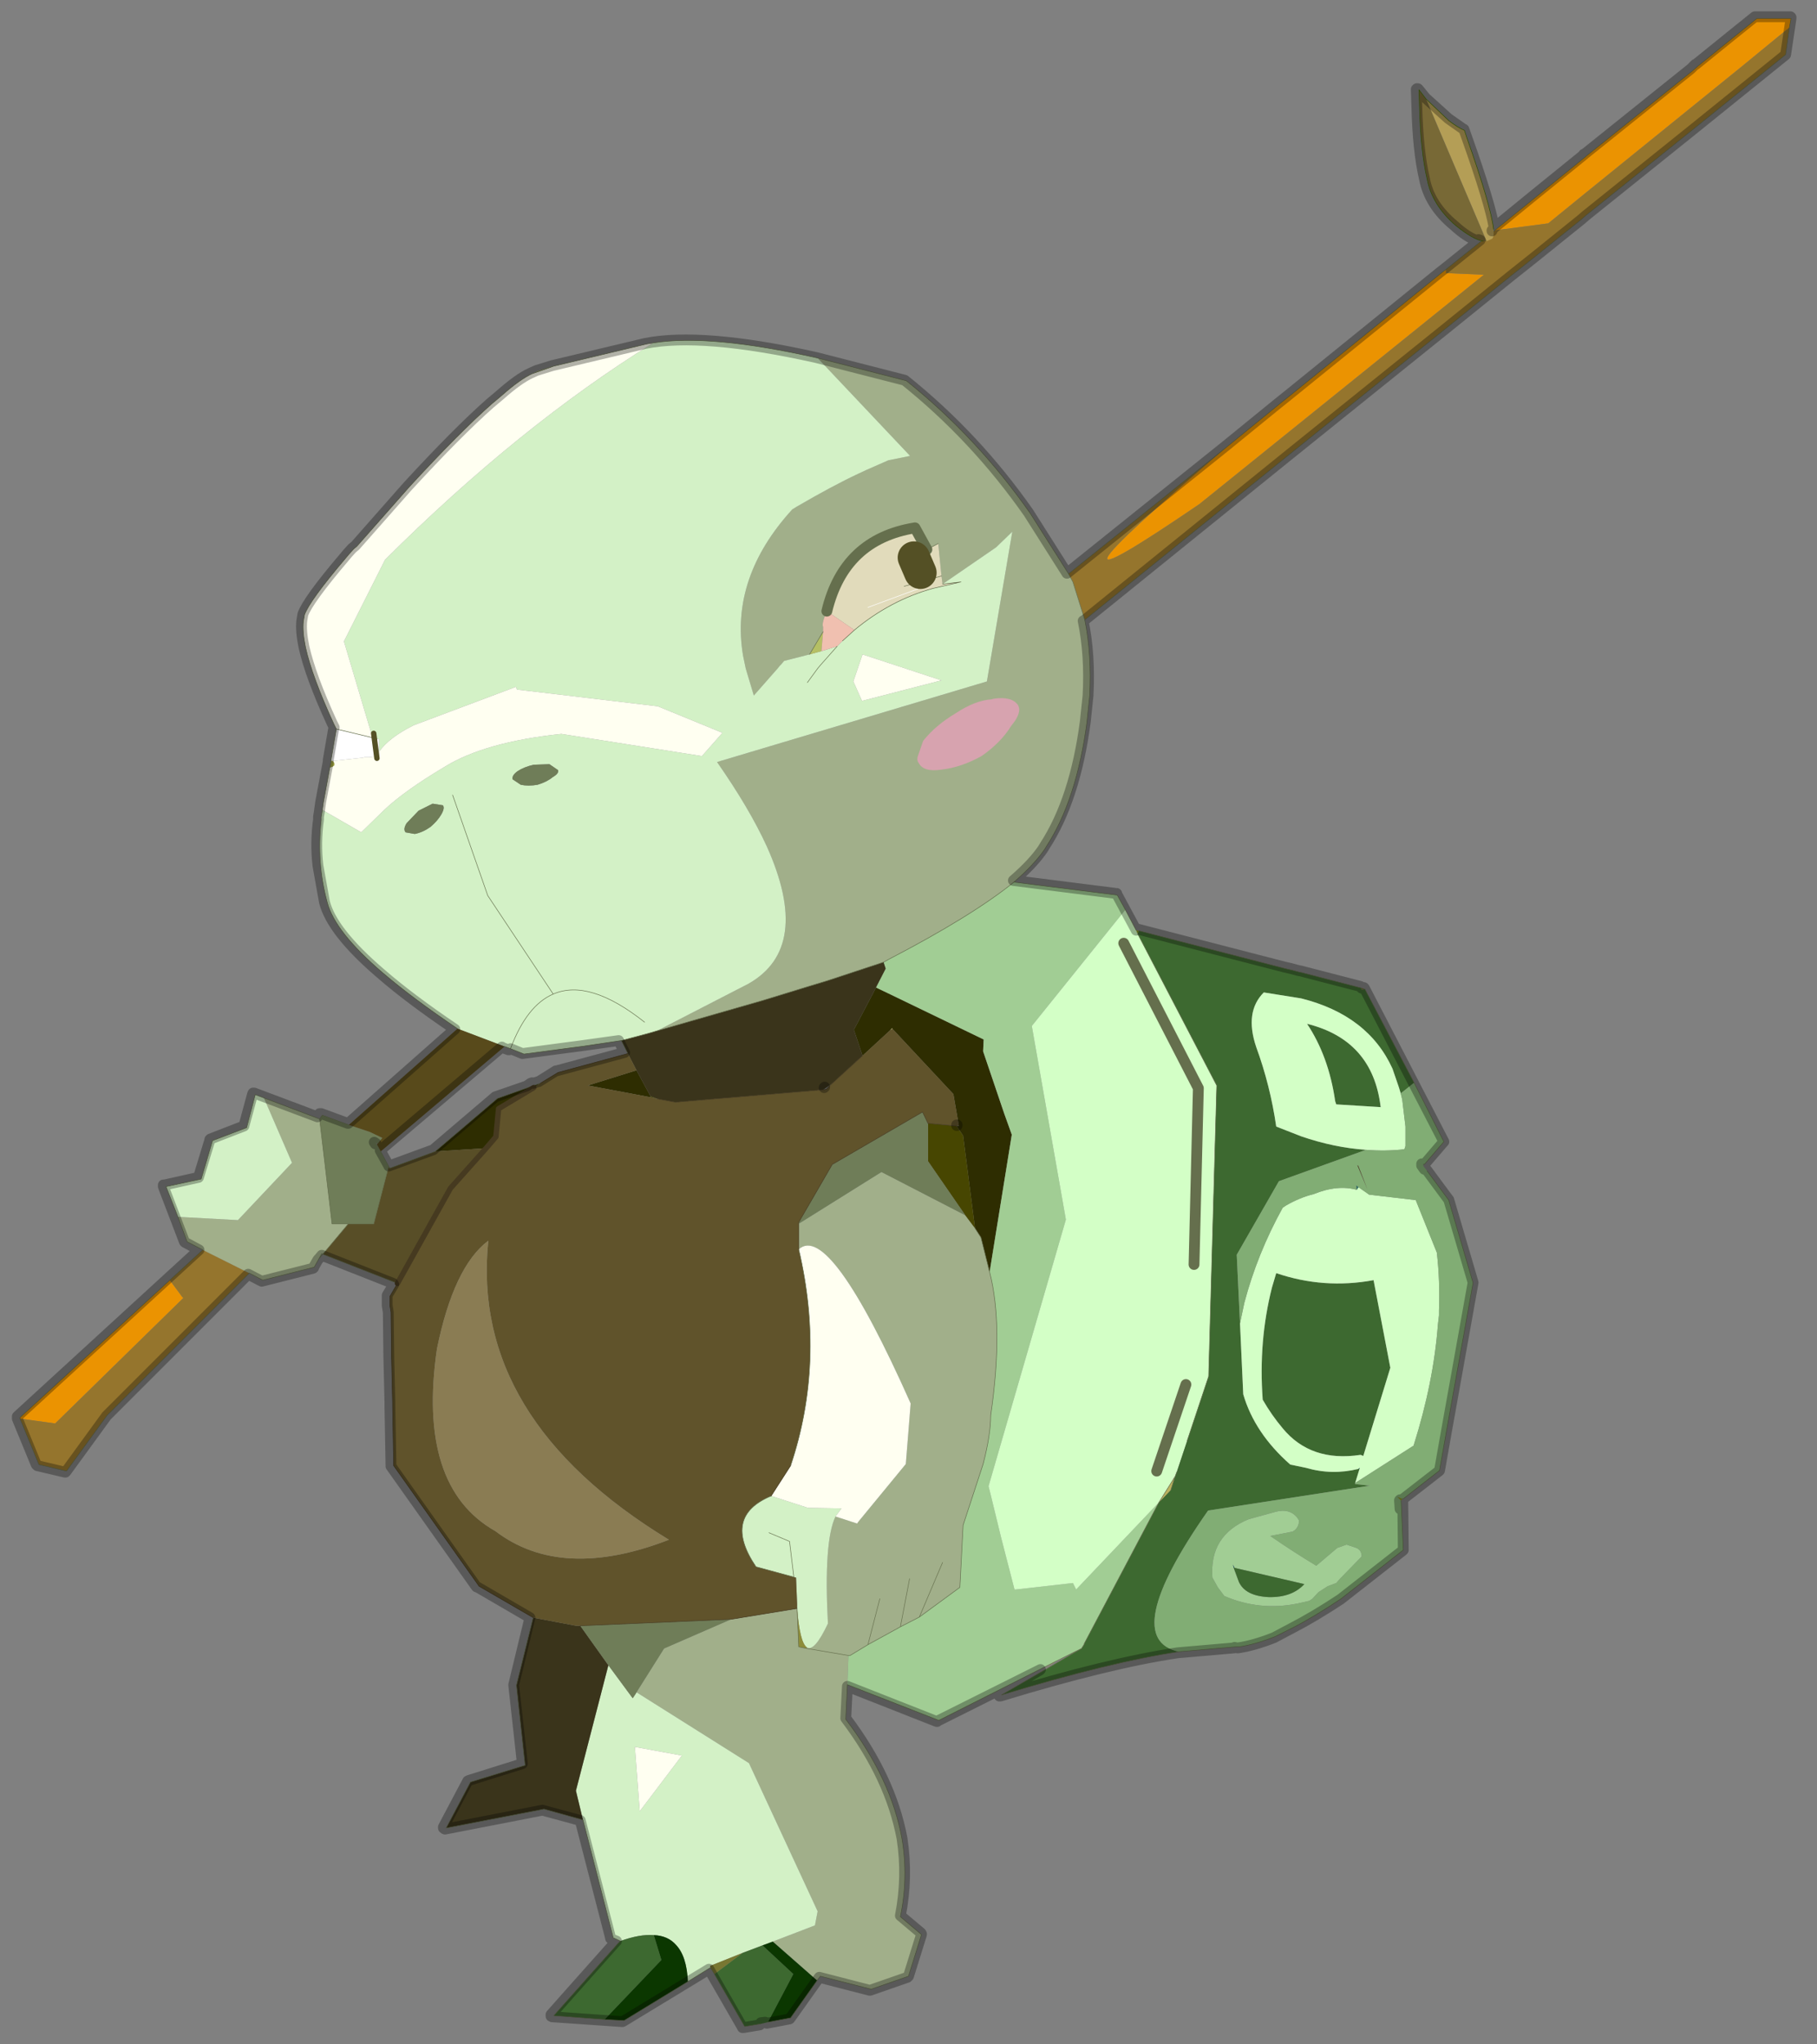 <svg width="168" height="189" xmlns="http://www.w3.org/2000/svg" xmlns:xlink="http://www.w3.org/1999/xlink"><rect width="100%" height="100%" fill="#808080" stroke="none"/><defs><g id="a"><path fill-rule="evenodd" fill="#eb9301" d="m72.55-204.8 3.7-3 4.75-3.85.05-.05 9.85-7.9.45-.4 3.4-2.75 2.05-1.65h3.15l-.15.85-1 .8-3.35 2.75L81-208.3l-3.5 2.85-4.95.65M-63.8-94.95v-.1l13.85-12.7 1.15 1.55.1.1-11.85 11.6-3.25-.45M47.8-184.8l4.85-3.95 1-.8 13.95-11.3.45-.35v.35l3.5.15-26.3 21.2Q27-167.05 47.8-184.8" transform="translate(192.55 294)"/><path fill-rule="evenodd" fill="#95752d" d="m99.8-223.55-.35 2.5-1.3 1.05-7.25 5.85-3.05 2.45-6.85 5.5-.4.35-4.35 3.5-2.2 1.75-6 4.85L53.7-184.2l-19.05 15.4-1.1-3.5-.4-.75L47.8-184.8q-20.8 17.75-2.55 5.3l26.3-21.2-3.5-.15v-.35l4.5-3.6 4.95-.65 3.5-2.85L95.45-220l3.35-2.75 1-.8M-42.6-108.4l-13.15 13.15-3.75 5.15-2.55-.6-1.75-4.25 3.25.45 11.85-11.6-.1-.1-1.15-1.55 3.05-2.8 4.3 2.15" transform="translate(192.55 294)"/><path fill-rule="evenodd" fill="#a1af8a" d="M34.65-168.8q.65 3.2.45 7.05l-.25 2.4q-.95 7.2-3.75 11.5l-.15.25q-.95 1.4-2.85 3.05-3.9 3.15-11.6 7.15l-.45.25-5.15 1.7-1.65.5-4.4 1.35-9.75 2.8 8.45-4.35q5.9-3.35 1.7-12.7-1.6-3.5-4.6-7.8l24.95-7.45 2.35-13.85-1.5 1.45-4.95 3.4-.1-.75-.3-3-1.05.55-1.1-2q-6.55 1.05-8.15 7.7-.5 1.15-.35 1.45v.45l-1.25 2.1-2.35.6-.25.3-.15.15-.2.25-1.1 1.25-1.1 1.25-.75-2.5-.25-1.2q-1.2-7.2 4.55-13.5l.4-.25q3.35-1.95 5.7-3.05l.75-.35 2.05-.9 2-.4L9.95-193l8.2 2.1q6.55 5.25 11.45 12.25l3.55 5.6.4.75 1.1 3.5M12.7-70.35l-.15 3.2q4.2 5.5 5.2 11.05.6 3.6-.15 7.2l1.95 1.65-1.2 3.85-3.45 1.2-4.7-1.2-.3.4-4.1-3.6 3.9-1.5.25-1.3L3.6-63.1l-10.4-6.55 2.55-4.05 6.2-2.7 6.1-1 .15 3.55.75.15v-.1q.7.45 1.95-2.2-.4-7.6.7-9.9l2 .65.1-.15 4.4-5.35.45-5.6Q11.05-113.2 8.2-110.6v-2.4h.05l7.6-4.75 7.75 4 .9 1.2.55.85.8 3.2q1.3 5.05.1 13.25 0 1.8-.7 4.5L23.4-85.1l-.3 5.75-3.75 2.75-1.75.9-3 1.65-1.65 1h-.15l-.1 2.7m-48.85-39.4-.45.8-4.75 1.2-1.25-.65-4.3-2.15-1.45-.75-.85-2.3 5.55.3 5-5.3-2.6-6 5.15 1.95 1.15 9.7h1.5l-2.35 2.8-.1-.05-.25.45m48.95 36.7-3.85-.65 3.85.65m5.65-7.1-.85 4.45.85-4.45m3.05-1.5-2.15 5.05 2.15-5.05m-5.8 3.35-1.1 4.25 1.1-4.25" transform="translate(192.55 294)"/><path fill-rule="evenodd" fill="#d3f1c6" d="m.05-44.2-2.1 1.3q-.1-2.35-1.1-3.4-.75-.85-2.05-.9-1.3-.1-3.1.55l-.1-.05-.55-.25-2.8-10.9-.65-2.7 3-11.6 2.25 3.05.3-.45.05-.1L3.6-63.1l6.35 13.7-.25 1.3-3.9 1.5-.95.35-1.85.7-3 1.2.05.15m-49.25-69.4-1.1-2.8 3.25-.7 1.05-3.55 3.15-1.2.8-3.05.8.3 2.6 6-5 5.3-5.55-.3m25.85-17.4q-4.15-2.8-6.9-5.15-4.45-3.8-5.15-6.55-1-3.65-.55-7.6v-.25l.1-.6v-.05h.05l3.55 2.05 2.1-2.05q1.9-1.8 5.6-4 3.7-2.3 10.8-3.05l13 2.05 1.9-2.15-5.85-2.4-.1-.05-13.05-1.55.95-.45-.95.45-.1-.25-9.45 3.55q-2.3 1.15-3.2 2.45v-1.15l-.2-.05-.4-.1-2.65-8.9 3.8-7.55q12.4-12.35 24.8-20.05 5.25-.85 15.2 1.4l8.55 9.05-2 .4-2.05.9-.75.35q-2.35 1.1-5.7 3.05l-.4.25q-5.75 6.3-4.55 13.5l.25 1.2.75 2.5 1.1-1.25 1.1-1.25.2-.25.15-.15.25-.3 2.35-.6 1.1-.3 1.45-.45.5-.5 1.1-1q3.3-2.75 7.25-3.85l2.6-.6-1.7.2 4.95-3.4 1.5-1.45-2.35 13.85-24.95 7.45q3 4.3 4.6 7.8 4.2 9.35-1.7 12.7l-8.45 4.35-.85.25-2.45.65-3.7.55-1.15.15-4.15.55-1.25-.5-.55-.2-4.35-1.65M9-163l.95-1.3.25-.3 1.55-1.75-1.55 1.75-.25.3L9-163m4.25-.1.8 1.8 7.35-1.9-7.3-2.4-.85 2.5m-28.1 7.65-1.45.05q-.9.2-1.5.6-.55.4-.45.75l.75.5q.7.15 1.55 0 .85-.25 1.4-.7.6-.35.5-.65l-.8-.55m8.8 23.85q-5.1-4.05-8.45-2.6l-6.05-9.1-3.25-9.3 3.25 9.3 6.05 9.1q3.35-1.45 8.45 2.6M11.6-85.9q-1.1 2.3-.7 9.9-1.25 2.65-1.95 2.2-.65-.45-.9-3.6v-.4l-.1-2.45-.2-.05-.4-3.3-1.9-.8 1.9.8.4 3.3-3.5-.95Q1.1-85.9 5.65-87.8l3.4 1.1 3.1.05-.55.75m-26.1-48.3q-2.45 1.05-3.95 5.05 1.5-4 3.95-5.05m-10.35-16.6q.35-.6.15-.85l-.95-.15-1.3.65-1.1 1.15q-.35.55-.1.85l.85.15q.75-.15 1.45-.65.65-.55 1-1.15m17.9 86.2.45 5.95 3.9-5.15-4.35-.8" transform="translate(192.55 294)"/><path fill-rule="evenodd" fill="#e1dbbb" d="M10.8-169.6q1.6-6.65 8.15-7.7l1.1 2 1.05-.55.3 3 .1.75 1.7-.2-2.6.6q-3.95 1.1-7.25 3.85l-2.55-1.75m7.15-2.3 3.45-.95-3.45.95" transform="translate(192.55 294)"/><path fill-rule="evenodd" fill="#fffff1" d="m-35.85-151.2.1-.7.6-3.25q.7-.15.25-.6l2.8-.3.15-.05h.4l.95-.1v-.4q.9-1.3 3.2-2.45l9.45-3.55.1.25 13.05 1.55.1.05 5.85 2.4-1.9 2.15-13-2.05q-7.1.75-10.8 3.05-3.7 2.2-5.6 4l-2.1 2.05-3.55-2.05h-.05m1.3-7.5-.2-.4-.05-.1q-2-4.35-2.6-7.05-.3-1.45-.2-2.4l.1-.6q.45-1.3 3.85-5.3l.25-.3.45-.5.3-.25 4.85-5.5q4.6-5 7.6-7.65l.95-.8q1.7-1.5 2.8-2l2-.7 8.6-2.05.6-.1q-12.4 7.7-24.8 20.05l-3.8 7.55 2.65 8.9-3.35-.8m47.8-4.4.85-2.5 7.3 2.4-7.35 1.9-.8-1.8M8.2-110.6q2.85-2.6 10.35 14.25l-.45 5.6-4.4 5.35-.1.15-2-.65.55-.75-3.1-.05-3.4-1.1 1.8-2.8q3.2-9.55.75-20m-15.15 46 4.35.8-3.9 5.15-.45-5.95" transform="translate(192.55 294)"/><path fill-rule="evenodd" fill="#b5bf64" d="m-16.45-191.55.55-.25 1.45-.45-2 .7M9.2-165.6l1.25-2.1-.15 1.8-1.1.3" transform="translate(192.55 294)"/><path fill-rule="evenodd" fill="#a3a745" d="m-35.15-155.15.1-.5.15-.1q.45.45-.25.6m17.3-7.2.95-.45-.95.45" transform="translate(192.55 294)"/><path fill-rule="evenodd" fill="#f0c0b0" d="M10.45-167.7v-.45q-.15-.3.35-1.45l2.55 1.75-1.1 1-.5.5-1.45.45.15-1.8" transform="translate(192.55 294)"/><path fill-rule="evenodd" fill="#2e2d01" d="m15.35-134.8 1.05.5 8.9 4.3-.05 1.1 1.95 5.75.7 1.95-2.05 12.7-.8-3.2-.55-.85-1.1-8.55-.6-.9h.2v-.05l-.5-2.9-5.65-6.05v-.05l-.2.2-2.55 2.35-.8-2.4 2.05-3.9m-31.05 8.85-.6.4-3.25 1.95-.25 2.6-.9 1.05-4.7.3 5.75-4.9 3.95-1.4m10.2 1.2.05.1-5.85-1.1 4.5-1.4 1.3 2.4" transform="translate(192.55 294)"/><path fill-rule="evenodd" fill="#3a341b" d="m-11.75-57.85-3.6-1-9.05 1.75 2.25-4.25 5.05-1.55-.8-7.4 1.55-6.25 3.95.75h.4l2.6 3.65-3 11.6.65 2.7m6.85-72.95 9.75-2.8 4.4-1.35 1.65-.5 5.15-1.7.2.6-.9 1.75-2.05 3.9.8 2.4-2.9 2.65-.75.5-13.65 1.15-1.35-.25h-.1l-.1-.05h-.1l-.65-.25-1.3-2.4-.8-1.55-.6-1.2 2.45-.65.85-.25" transform="translate(192.55 294)"/><path fill-rule="evenodd" fill="#a1cd94" d="m28.1-144.55 9.55 1.2.75 1.35-8.65 10.75 3.15 17.9-7.15 24.65.25 1 .9 3.7 1.25 4.85h.1l5.3-.6.3.6 7.65-8.05-6.9 13.05v.05l-.25.4-2.3 1.15-.3.15-10.6 5.35-8.45-3.3.1-2.7h.15l1.65-1 3-1.65 1.75-.9 3.75-2.75.3-5.75 1.85-5.65q.7-2.7.7-4.5 1.2-8.2-.1-13.25l2.05-12.7-.7-1.95-1.95-5.75.05-1.1-8.9-4.3-1.05-.5.9-1.75-.2-.6.45-.25q7.7-4 11.6-7.15m26.35 59v.2q-.1.6-.6.85l-2.05.4q2.1 1.45 4.25 2.75L58-83l.85-.3.9.3q.5.2.5.8l-2 2.05-.35.4-.8.3-.85.55-.55.6-.3.2-1.1.25q-3.5.7-6.75-.7l-.6-.8-.5-.9q-.3-3.9 3.35-5.4l2.55-.7q1.2-.3 1.9.5l.2.3M48.4-81.2l.5 1.35q.6 1.3 2.75 1.4 2.15.05 3.3-1.2l-6.45-1.5-.15-.3.05.25" transform="translate(192.55 294)"/><path fill-rule="evenodd" fill="#6f7d58" d="m-14.85-155.45.8.55q.1.3-.5.65-.55.45-1.4.7-.85.15-1.55 0l-.75-.5q-.1-.35.45-.75.6-.4 1.5-.6l1.45-.05m-10 4.65q-.35.6-1 1.15-.7.5-1.45.65l-.85-.15q-.25-.3.1-.85l1.1-1.15 1.3-.65.95.15q.2.25-.15.85" transform="translate(192.55 294)"/><path fill-rule="evenodd" fill="#474601" d="m22.8-122 .6.9 1.1 8.55-.9-1.2-3.45-5v-3.5l2.65.25m-28.25-2.65-.05-.1.65.25-.6-.15" transform="translate(192.55 294)"/><path fill-rule="evenodd" fill="#60532b" d="m-16.35-76.55-5-2.9-7.9-11.15-.1-5.5v-.3l-.1-4.2-.05-4.2-.1-.6v-.85l.7-1.2 4.9-8.8 3.3-3.7.9-1.05.25-2.6 3.25-1.95.6-.4 1.65-1 6.45-1.75.8 1.55-4.5 1.4 5.85 1.1.6.15h.1l.1.05h.1l1.35.25 13.65-1.15.3-.05.45-.45 2.9-2.65 2.55-2.35.2-.15 5.65 6.05.5 2.9-.2.05-2.65-.25-.5-1.05-8.35 4.85-3.1 5.35v2.5q2.45 10.45-.75 20l-1.8 2.8q-4.55 1.9-1.4 6.55l3.5.95.2.05.1 2.45v.4l-6.1 1-13.95.6h-.4l-3.95-.75m-3.5-8q6.1 4.65 16.05.8-18.4-11.2-16.7-27.65-3.2 2.4-4.75 10-1.85 12.75 5.4 16.85" transform="translate(192.55 294)"/><path fill-rule="evenodd" fill="#584e27" d="m-28.9-107.45-6.9-2.7 2.35-2.8h2.35l1.35-5.2.15.05 4.2-1.55 4.7-.3-3.3 3.7-4.9 8.8" transform="translate(192.55 294)"/><path fill-rule="evenodd" fill="#8d8d3a" d="m8.2-113.1.05.1H8.2v-.1m.75 39.3v.1l-.75-.15-.15-3.55q.25 3.15.9 3.6m-.9-4v.4-.4" transform="translate(192.55 294)"/><path fill-rule="evenodd" fill="#6f7d58" d="m-36.1-122.65.25-.35 2.45.9 1.95.65 1.15.55-.45.55-.15-.1.1.15.35.65.75 1.4-.05.1-1.35 5.2h-3.85l-1.15-9.7m59.7 8.9-7.75-4-7.6 4.75-.05-.1 3.1-5.35 8.35-4.85.5 1.05v3.5l3.45 5m-33 41.6L-12-75.8l13.95-.6-6.2 2.7-2.55 4.05-.05.1-.3.45-2.25-3.05" transform="translate(192.55 294)"/><path fill-rule="evenodd" fill="#584a1b" d="m-33.4-122.1 10.05-8.9 4.35 1.65-11.45 9.7-.35-.65.05-.05.45-.55-1.15-.55-1.95-.65" transform="translate(192.55 294)"/><path fill-rule="evenodd" fill="#d3ffc6" d="m38.4-142 1 1.9.15.35 7.3 14-.75 26.9-2 6-.95 2.85-.15.4-1.5 2.4-7.65 8.05-.3-.6-5.3.6h-.1L26.9-84l-.9-3.7-.25-1 7.15-24.65-3.15-17.9L38.4-142m6.35 32.8.4-16.3-6.9-13.4 6.9 13.4-.4 16.3M41.3-90.1l2.7-8-2.7 8" transform="translate(192.55 294)"/><path fill-rule="evenodd" fill="#84921d" d="m39.4-140.1.25.05-.1.3-.15-.35M64-87.55l-.1.2-.4-.4.5.2" transform="translate(192.55 294)"/><path fill-rule="evenodd" fill="#3d6930" d="m39.65-140.05 13.55 3.5.65.15.55.15.25.05 5.6 1.45v.15h.05l.25-.05L65.1-126l-1.2.95h-.05l-.15-.5-.6-1.75q-2.25-4.95-8.45-6.5l-3.45-.55q-1.8 1.8-.7 5.05 1.3 3.55 1.85 7.35l2.3.9q3.05 1.05 6 1.25l-8.05 2.9-3.9 6.8.3 6.35.3 6.55q1.05 3.6 4.35 6.5l1.45.3q2.4.7 4.85.1h.1l-.4 1.3v.1l1.35.15-14.95 2.3q-8.3 11.85-2.7 13.05-6.35.95-16.4 4l7.4-4.3.25-.4v-.05l6.9-13.05 1.1-1.15.4-1.25.15-.4.95-2.85 2-6 .75-26.9-7.3-14 .1-.3M5.35-39.15 4.7-39l-1.5.25L.4-43.6 3-45.55l1.85-.7L7.7-43.6l-2.35 4.45m-15.1-.25-4.7-.35 6-6.75.15-.15q1.8-.65 3.1-.55l.7 2.3-5.25 5.5m61.7-67.65.4-1.35q4.4 1.5 9 .65l1.55 8.1-2.5 8.15-.25-.1q-4.6.7-7.2-2.45-1.05-1.25-1.85-2.65-.4-5.4.85-10.35m-3.45 25.9 6.45 1.5q-1.15 1.25-3.3 1.2-2.15-.1-2.75-1.4l-.5-1.35.1.05m13.45-42.6L57.9-124l-.1-.3q-.6-4.15-2.6-7.15 6.05 1.5 6.8 7.65l-.05.05" transform="translate(192.55 294)"/><path fill-rule="evenodd" fill="#d3ffc6" d="M60.65-119.8q-2.95-.2-6-1.25l-2.3-.9q-.55-3.8-1.85-7.35-1.1-3.25.7-5.05l3.45.55q6.2 1.55 8.45 6.5l.6 1.75.15.5.15.6.3 2.5v1.8l-.1.3q-1.75.2-3.55.05m-8.7 12.75q-1.25 4.95-.85 10.35.8 1.4 1.85 2.65 2.6 3.15 7.2 2.45l.25.1 2.5-8.15-1.55-8.1q-4.6.85-9-.65l-.4 1.35m-2.95 3.3.4-1.9q1.2-4.55 3.55-8.8l.3-.2q1.3-.75 2.55-1.05 2.2-.9 4-.4l.15-.25 1 .7H61l4.25.5 1.95 4.85q.3 2.6.2 5.35v.45l-.1.85q-.4 5.35-2.25 11.2L59.65-89l.4-1.3v-.1l-.1.1q-2.45.6-4.85-.1l-1.45-.3q-3.3-2.9-4.35-6.5l-.3-6.55m13-20.05q-.75-6.15-6.8-7.65 2 3 2.6 7.15l.1.3 4.05.25H62v-.05" transform="translate(192.55 294)"/><path fill-rule="evenodd" fill="#eff38b" d="m16.65-130.85.2-.2v.05l-.2.15" transform="translate(192.55 294)"/><path fill-rule="evenodd" fill="#81ad74" d="m65.1-126 2.75 5.45-1.8 2.1h-.1v.15l.35.45 2 2.7 2.25 7.65-2.5 13.95-.6 3.4-3.4 2.65-.05-.05-.5-.2.4.4.2 4.55-5.75 4.5q-2.45 1.65-4.5 2.7l-1.6.8q-1.9.75-3.35.95h-.3l-5.25.45q-5.6-1.2 2.7-13.05L61-88.75l-1.35-.15v-.1l5.4-3.45q1.85-5.85 2.25-11.2l.1-.85v-.45q.1-2.75-.2-5.35l-1.95-4.85-4.25-.5h-.05l-1-.7-.2-.15.05.4q-1.8-.5-4 .4-1.25.3-2.55 1.05l-.3.2q-2.35 4.25-3.55 8.8l-.4 1.9-.3-6.35 3.9-6.8 8.05-2.9q1.8.15 3.55-.05l.1-.3v-1.8l-.3-2.5-.15-.6h.05l1.2-.95M54.45-85.55l-.2-.3q-.7-.8-1.9-.5l-2.55.7q-3.65 1.5-3.35 5.4l.5.9.6.8q3.25 1.4 6.75.7l1.1-.25.3-.2.55-.6.85-.55.8-.3.35-.4 2-2.05q0-.6-.5-.8l-.9-.3-.85.3-1.95 1.65q-2.15-1.3-4.25-2.75l2.05-.4q.5-.25.6-.85v-.2m5.45-32.7.9 2.15-.85-2.2-.1-.1.05.15" transform="translate(192.55 294)"/><path fill-rule="evenodd" fill="#fff" d="M-35.05-155.75v-.05l.5-2.9 3.35.8.4.1.2.05v1.55l-.95.1h-.4l-.15.05-2.8.3h-.15" transform="translate(192.55 294)"/><path fill-rule="evenodd" fill="#cbca34" d="M-35.05-155.65v-.1h.15l-.15.1" transform="translate(192.55 294)"/><path fill-rule="evenodd" fill="#68702e" d="m-29.7-118.25.1.15-.15-.05.05-.1" transform="translate(192.55 294)"/><path fill-rule="evenodd" fill="#b9b15e" d="m43-89.6-.4 1.25-1.1 1.15 1.5-2.4" transform="translate(192.55 294)"/><path fill-rule="evenodd" fill="#a99a49" d="M32.05-72.55 30.4-71.5l1.35-.9.3-.15" transform="translate(192.55 294)"/><path fill-rule="evenodd" fill="#27635e" d="m48.5-81.15-.1-.05-.05-.25.15.3m13.45-42.6.05-.05v.05h-.05m-1.9 33.45h-.1l.1-.1v.1" transform="translate(192.55 294)"/><path fill-rule="evenodd" fill="#8a7c53" d="M-19.85-84.55q-7.25-4.1-5.4-16.85 1.55-7.6 4.75-10-1.7 16.45 16.7 27.65-9.95 3.85-16.05-.8" transform="translate(192.55 294)"/><path fill-rule="evenodd" fill="#787732" d="m.4-43.6-.35-.6-.05-.15 3-1.2L.4-43.6" transform="translate(192.55 294)"/><path fill-rule="evenodd" fill="#0b3700" d="m9.9-43-2.45 3.45-2.1.4L7.7-43.6l-2.85-2.65.95-.35L9.9-43m-11.95.1-5.9 3.6-1.8-.1 5.25-5.5-.7-2.3q1.3.05 2.05.9 1 1.05 1.1 3.4" transform="translate(192.55 294)"/><path fill-rule="evenodd" fill="#747818" d="M60.25-134.6v-.15l.05.1-.05.05" transform="translate(192.55 294)"/><path fill-rule="evenodd" fill="#656432" d="M60.25-134.75h.05l.25.1-.25.05h-.05l.05-.05-.05-.1" transform="translate(192.55 294)"/><path fill-rule="evenodd" fill="#4d4d26" d="m59.9-118.25-.05-.15.1.1.85 2.2-.9-2.15" transform="translate(192.55 294)"/><path fill-rule="evenodd" fill="#2e7061" d="m59.8-116.1-.05-.4.2.15-.15.25" transform="translate(192.55 294)"/><path stroke-width=".05" stroke-linejoin="round" stroke-linecap="round" stroke="#656f4d" fill="none" d="m265.1 89.2 3.7-3 4.75-3.85.05-.05 9.85-7.9.45-.4 3.4-2.75 2.05-1.65h3.15l-.15.85-.35 2.5-1.3 1.05-7.25 5.85-3.05 2.45-6.85 5.5-.4.35-4.35 3.5-2.2 1.75-6 4.85-14.35 11.55-19.05 15.4q.65 3.2.45 7.05l-.25 2.4q-.95 7.2-3.75 11.5l-.15.25q-.95 1.4-2.85 3.05l9.55 1.2.75 1.35 1 1.9m.25.05 13.55 3.5.65.15.55.15.25.05 5.6 1.45m.3.1 4.55 8.65 2.75 5.45-1.8 2.1h-.1m.35.6 2 2.7 2.25 7.65-2.5 13.95-.6 3.4-3.4 2.65-.05-.05m-.1.2.2 4.55-5.75 4.5q-2.45 1.65-4.5 2.7l-1.6.8q-1.9.75-3.35.95h-.3l-5.25.45q-6.35.95-16.4 4l7.4-4.3-2.3 1.15-.3.15-10.6 5.35-8.45-3.3-.15 3.2q4.2 5.5 5.2 11.05.6 3.6-.15 7.2l1.95 1.65-1.2 3.85-3.45 1.2-4.7-1.2-.3.4-2.45 3.45-2.1.4m-.65.15-1.5.25-2.8-4.85-.35-.6-2.1 1.3-5.9 3.6-1.8-.1-4.7-.35 6-6.75.15-.15-.1-.05-.55-.25-2.8-10.9-3.6-1-9.05 1.75 2.25-4.25 5.05-1.55-.8-7.4 1.55-6.25m-12.55-30.9-6.9-2.7-.35.4-.45.8-4.75 1.2-1.25-.65-13.15 13.15-3.75 5.15-2.55-.6-1.75-4.25v-.1l13.85-12.7 3.05-2.8-1.45-.75-.85-2.3-1.1-2.8 3.25-.7 1.05-3.55 3.15-1.2.8-3.05.8.3 5.15 1.95.25-.35 2.45.9m10.05-8.9q-4.15-2.8-6.9-5.15-4.45-3.8-5.15-6.55-1-3.65-.55-7.6v-.25l.1-.6v-.05l.1-.7.6-3.25.1-.5v-.15l.5-2.9-.2-.4-.05-.1q-2-4.35-2.6-7.05-.3-1.45-.2-2.4l.1-.6q.45-1.3 3.85-5.3l.25-.3.45-.5.3-.25 4.85-5.5q4.6-5 7.6-7.65l.95-.8q1.7-1.5 2.8-2l2-.7 8.6-2.05.6-.1q5.25-.85 15.2 1.4l8.2 2.1q6.55 5.25 11.45 12.25l3.55 5.6 14.65-11.75 4.85-3.95 1-.8 13.95-11.3.45-.35 4.5-3.6m-77.45 74 9.75-2.8 4.4-1.35 1.65-.5 5.15-1.7.45-.25q7.7-4 11.6-7.15m5.05-28.5.4.75 1.1 3.5m-8.8 60.3q1.3 5.05.1 13.25 0 1.8-.7 4.5l-1.85 5.65-.3 5.75-3.75 2.75-1.75.9-3 1.65-1.65 1h-.15m11.7-39.5.55.85.8 3.2m-34.05-21.4 2.45-.65.85-.25m-2.7 2.1-.6-1.2-3.7.55-1.15.15-4.15.55-1.25-.5-.55-.2m-11.45 9.7.75 1.4.1.15 4.2-1.55 5.75-4.9 3.95-1.4m24.65 52.25 3.85.65m26.75-66.7 7.3 14-.75 26.9-2 6m-.95 2.85-.15.4-.4 1.25m-1.1 1.15-6.9 13.05v.05l-.25.4m-70.15-36.45-.1-.05-.25.45m6.4-8.4.05-.1m-.05.1-1.35 5.2h-2.35l-2.35 2.8m-.3-12.5 1.15 9.7h1.5m76.45 23.35-1.5 2.4m-23.9 11.5.85-4.45m.9 3.55 2.15-5.05M200 203.4q3.2-9.55.75-20m-.45 30.3-.4-3.3-1.9-.8m.2-3.4q-4.55 1.9-1.4 6.55l3.5.95m.3 2.9.15 3.55.75.15m5.65-.35 1.1-4.25"/><path stroke-width=".05" stroke-linejoin="round" stroke-linecap="round" stroke="#656f4d" fill="none" d="m201.75 128.4 1.25-2.1m9.6-7.6 1.05-.55m.4 3.75 1.7-.2-2.6.6q-3.95 1.1-7.25 3.85l-1.1 1m-.5.5-1.55 1.75-.25.3-.95 1.3m12.4-9.85-3.45.95m-41.75 19.3 3.25 9.3 6.05 9.1q3.35-1.45 8.45 2.6m-12.4 2.45q1.5-4 3.95-5.05m-16.3-23.6-.4-.1-3.35-.8"/><path stroke-linejoin="round" stroke-linecap="round" stroke="#656f4d" fill="none" d="M10.8-169.6q1.6-6.65 8.15-7.7l1.1 2m18.2 36.4 6.9 13.4-.4 16.3M44-98.1l-2.7 8" transform="translate(192.55 294)"/><path stroke-width=".05" stroke-linejoin="round" stroke-linecap="round" stroke="#463a20" fill="none" d="m176.2 217.45-5-2.9-7.9-11.15-.1-5.5v-.3l-.1-4.2-.05-4.2-.1-.6v-.85l.7-1.2m21.3-21.25-6.45 1.75-1.65 1m26.15.6-13.65 1.15-1.35-.25h-.1l-.1-.05h-.1m16.05-1.35-.45.45-.3.05m.75-.5 2.9-2.65m6.05 6.25-.5-1.05-8.35 4.85-3.1 5.35v2.5m11.95-11.65 2.65.25m-17.15 34.2 1.8-2.8m-5.5 14.2-13.95.6m13.95-.6 6.1-1"/><path stroke-width=".5" stroke-linejoin="round" stroke-linecap="round" stroke="#463a20" fill="none" d="M176.25 168.45 173 170.4l-.25 2.6-.9 1.05-3.3 3.7-4.9 8.8"/><path stroke-width="3" stroke-linejoin="round" stroke-linecap="round" stroke="#545025" fill="none" d="m211.4 119.45.6 1.4"/><path stroke-width=".5" stroke-linejoin="round" stroke-linecap="round" stroke="#545025" fill="none" d="m161.45 135.7.3 2.3"/><path stroke-width=".05" stroke-linejoin="round" stroke-linecap="round" stroke="#fff" fill="none" d="m207.15 124.05 4.6-1.7"/><path fill-rule="evenodd" fill="#b49e56" d="m71.8-203.8-5.6-13.15 2.1 2q.85.65 1.45.9l.25.75q2.2 6.25 2.45 8.4.05.85-.2.9l-.45.2" transform="translate(192.55 294)"/><path fill-rule="evenodd" fill="#786936" d="M71.5-203.8q-.95-.15-2.55-1.45-2.2-1.9-2.65-4.3-.6-2.55-.7-6.65l-.05-1.6.65.85 5.6 13.15h-.3" transform="translate(192.55 294)"/><path stroke-width=".05" stroke-linejoin="round" stroke-linecap="round" stroke="#3f6f00" fill="none" d="m258.75 77.05-.65-.85.05 1.6q.1 4.1.7 6.65.45 2.4 2.65 4.3 1.6 1.3 2.55 1.45m-5.3-13.15 2.1 2q.85.65 1.45.9l.25.75q2.2 6.25 2.45 8.4"/><path fill-rule="evenodd" fill-opacity=".573" fill="#ff99ca" d="M19.7-157.6q1.15-1.45 3-2.55 1.8-1.2 3.35-1.3l.15-.05q1.65-.25 2.25.55.45.7-.6 1.95-.95 1.55-2.75 2.8-1.9 1.05-3.7 1.25-1.65.25-2.1-.6-.2-.25-.1-.6l.5-1.45" transform="translate(192.55 294)"/><path stroke-opacity=".302" stroke-linejoin="round" stroke-linecap="round" stroke="#000" fill="none" d="m53.5-189.6 13.95-11.3.45-.35 3.3-2.65-.15-.05-.1.1q-.95-.3-2.15-1.4-2.3-1.9-2.75-4.35-.6-2.55-.7-6.7l-.05-1.5v-.05l.05-.05h.1l.05.05.65.8 2.1 1.9 1.35.95.1.05.25.7q2.15 6.05 2.55 8.4l3.55-2.9 4.75-3.85h-.05l.05-.05h.05l9.85-7.9.4-.4h.05l3.4-2.75 2.05-1.65h3.3l.05.05v.1l-.5 3.35-.05.05-1.3 1.05-7.25 5.85-3.05 2.45-6.85 5.5-.4.35-4.35 3.5-2.2 1.75-6 4.85-14.35 11.55-19.05 15.4-.1.05q.65 3.15.45 6.9l-.25 2.4q-.95 7.2-3.75 11.5l-.15.25q-.9 1.35-2.75 2.95l9.5 1.2h.05v.05l1.75 3.25.05.1.05-.1h.1l13.55 3.5.65.15.55.15.2.05h.05l5.6 1.45.05.05.05.1h.05l.05-.05h.1l.05.05 7.3 14.1.05.1-.05.05-1.8 2.1-.1.05-.05-.05-.05-.1v.15l.25.35h.15l.05.05 2 2.7.05.05 2.25 7.65v.05l-2.5 13.95-.6 3.4-.05.05-3.35 2.6.05 4.7-.05.05-5.75 4.5q-2.5 1.65-4.55 2.7l-1.6.85q-1.9.75-3.35.95h-.05l-.25-.05-.05.05-5.2.45q-6.4.95-16.4 4h-.1l-.05-.1v-.1l.05-.05h.05l3.7-2.15.05-.05-9.5 4.75-.05.05h-.05L12.7-70.2l-.15 2.95q4.15 5.5 5.2 11.1.55 3.55-.15 7.15l1.9 1.6.05.1v.05l-1.2 3.85-.05.05-.05.05-3.45 1.2h-.05l-4.65-1.2-2.7 3.8-.05.05-2.1.4q-.1 0-.1-.05l-.05-.05-.4.05v.05l-.05.1-.05.05-1.5.25H3l-.05-.1-3.05-5.3-7.9 4.8-.1.05-6.5-.45-.1-.05v-.15l1.95-2.2 4.05-4.55.05-.05-.5-.2-.05-.05v-.05L-12-57.8l-3.5-.95-9 1.75-.1-.05-.05-.05v-.1l2.25-4.25.1-.05 4.95-1.55-.8-7.25v-.05l1.5-6.2-4.9-2.85h-.05l-7.9-11.15v-.1l-.1-5.45v-.4l-.1-4.15-.05-4.15-.1-.6v-.95l.6-1-.05-.05v-.05l-6.6-2.6-.25.3-.1.1-.4.7v.05l-.05.05-4.75 1.2-.1-.05-1.15-.6-13.1 13.1-3.75 5.15-.05.05h-.05l-2.55-.6-.05-.05-.05-.05-1.75-4.25v-.2l.05-.05 16.75-15.35-1.3-.7-.05-.05-1.95-5.1v-.15h.1l3.15-.7 1.05-3.45v-.05l.05-.05 3.1-1.2.8-2.95.05-.1h.1l5.85 2.2.2-.3h.15l2.45.9h.05l9.85-8.7q-4.15-2.8-6.85-5.15-4.5-3.85-5.2-6.6l-.6-3.35q-.25-2.1.05-4.3v-.25l.1-.6v-.05l.1-.7.7-3.75v-.15l.5-2.9.05-.1-.15-.3-.05-.1q-2-4.35-2.6-7.05-.3-1.45-.2-2.4l.1-.6q.45-1.3 3.85-5.3l.25-.3.45-.5.3-.25 4.85-5.5q4.6-5 7.6-7.65l.95-.8q1.7-1.5 2.8-2l.55-.25 1.45-.45 8.6-2.05q5.25-1.05 15.8 1.3l8.2 2.1q6.55 5.25 11.45 12.25l3.55 5.6 14.65-11.75 4.85-3.95 1-.8m-61.95 59.7.55 1.1-6.3 1.7h-.05l-1.6 1h-.05l-.45.15-.1-.05-.15.05-.35.25-2.9 1-5.75 4.9-4.1 1.5-.05-.1-.75-1.35 11.25-9.55.05.05.55.2h.1l.1-.1 1.1.45 4.15-.55 1.15-.15 3.6-.5m19 4.35.05-.05-.05.05m12.25 3.45h.05v.05h-.05v-.05m-53.75 1.75-.1-.15.15.1-.05.05m103.25-84.4v-.05.05M63.75-87.4l.05-.05v.85l-.05-.8" transform="translate(192.55 294)"/><path stroke-opacity="0" stroke-linejoin="round" stroke-linecap="round" stroke="#f0f" fill="none" d="M187.95-293.5v380h-380v-380h380" transform="translate(192.55 294)"/><path stroke-opacity="0" stroke-linejoin="round" stroke-linecap="round" stroke="#f0f" fill="none" d="m187.95-293.5-190 190 190 190m-380-380 190 190L-192 86.5M92.95-38.4H-97" transform="translate(192.55 294)"/></g></defs><path fill="none" d="M-1-1h170v191H-1z"/><use x="65.65" y="226.1" xlink:href="#a" width="381" transform="translate(-192.55 -294)" height="381"/></svg>